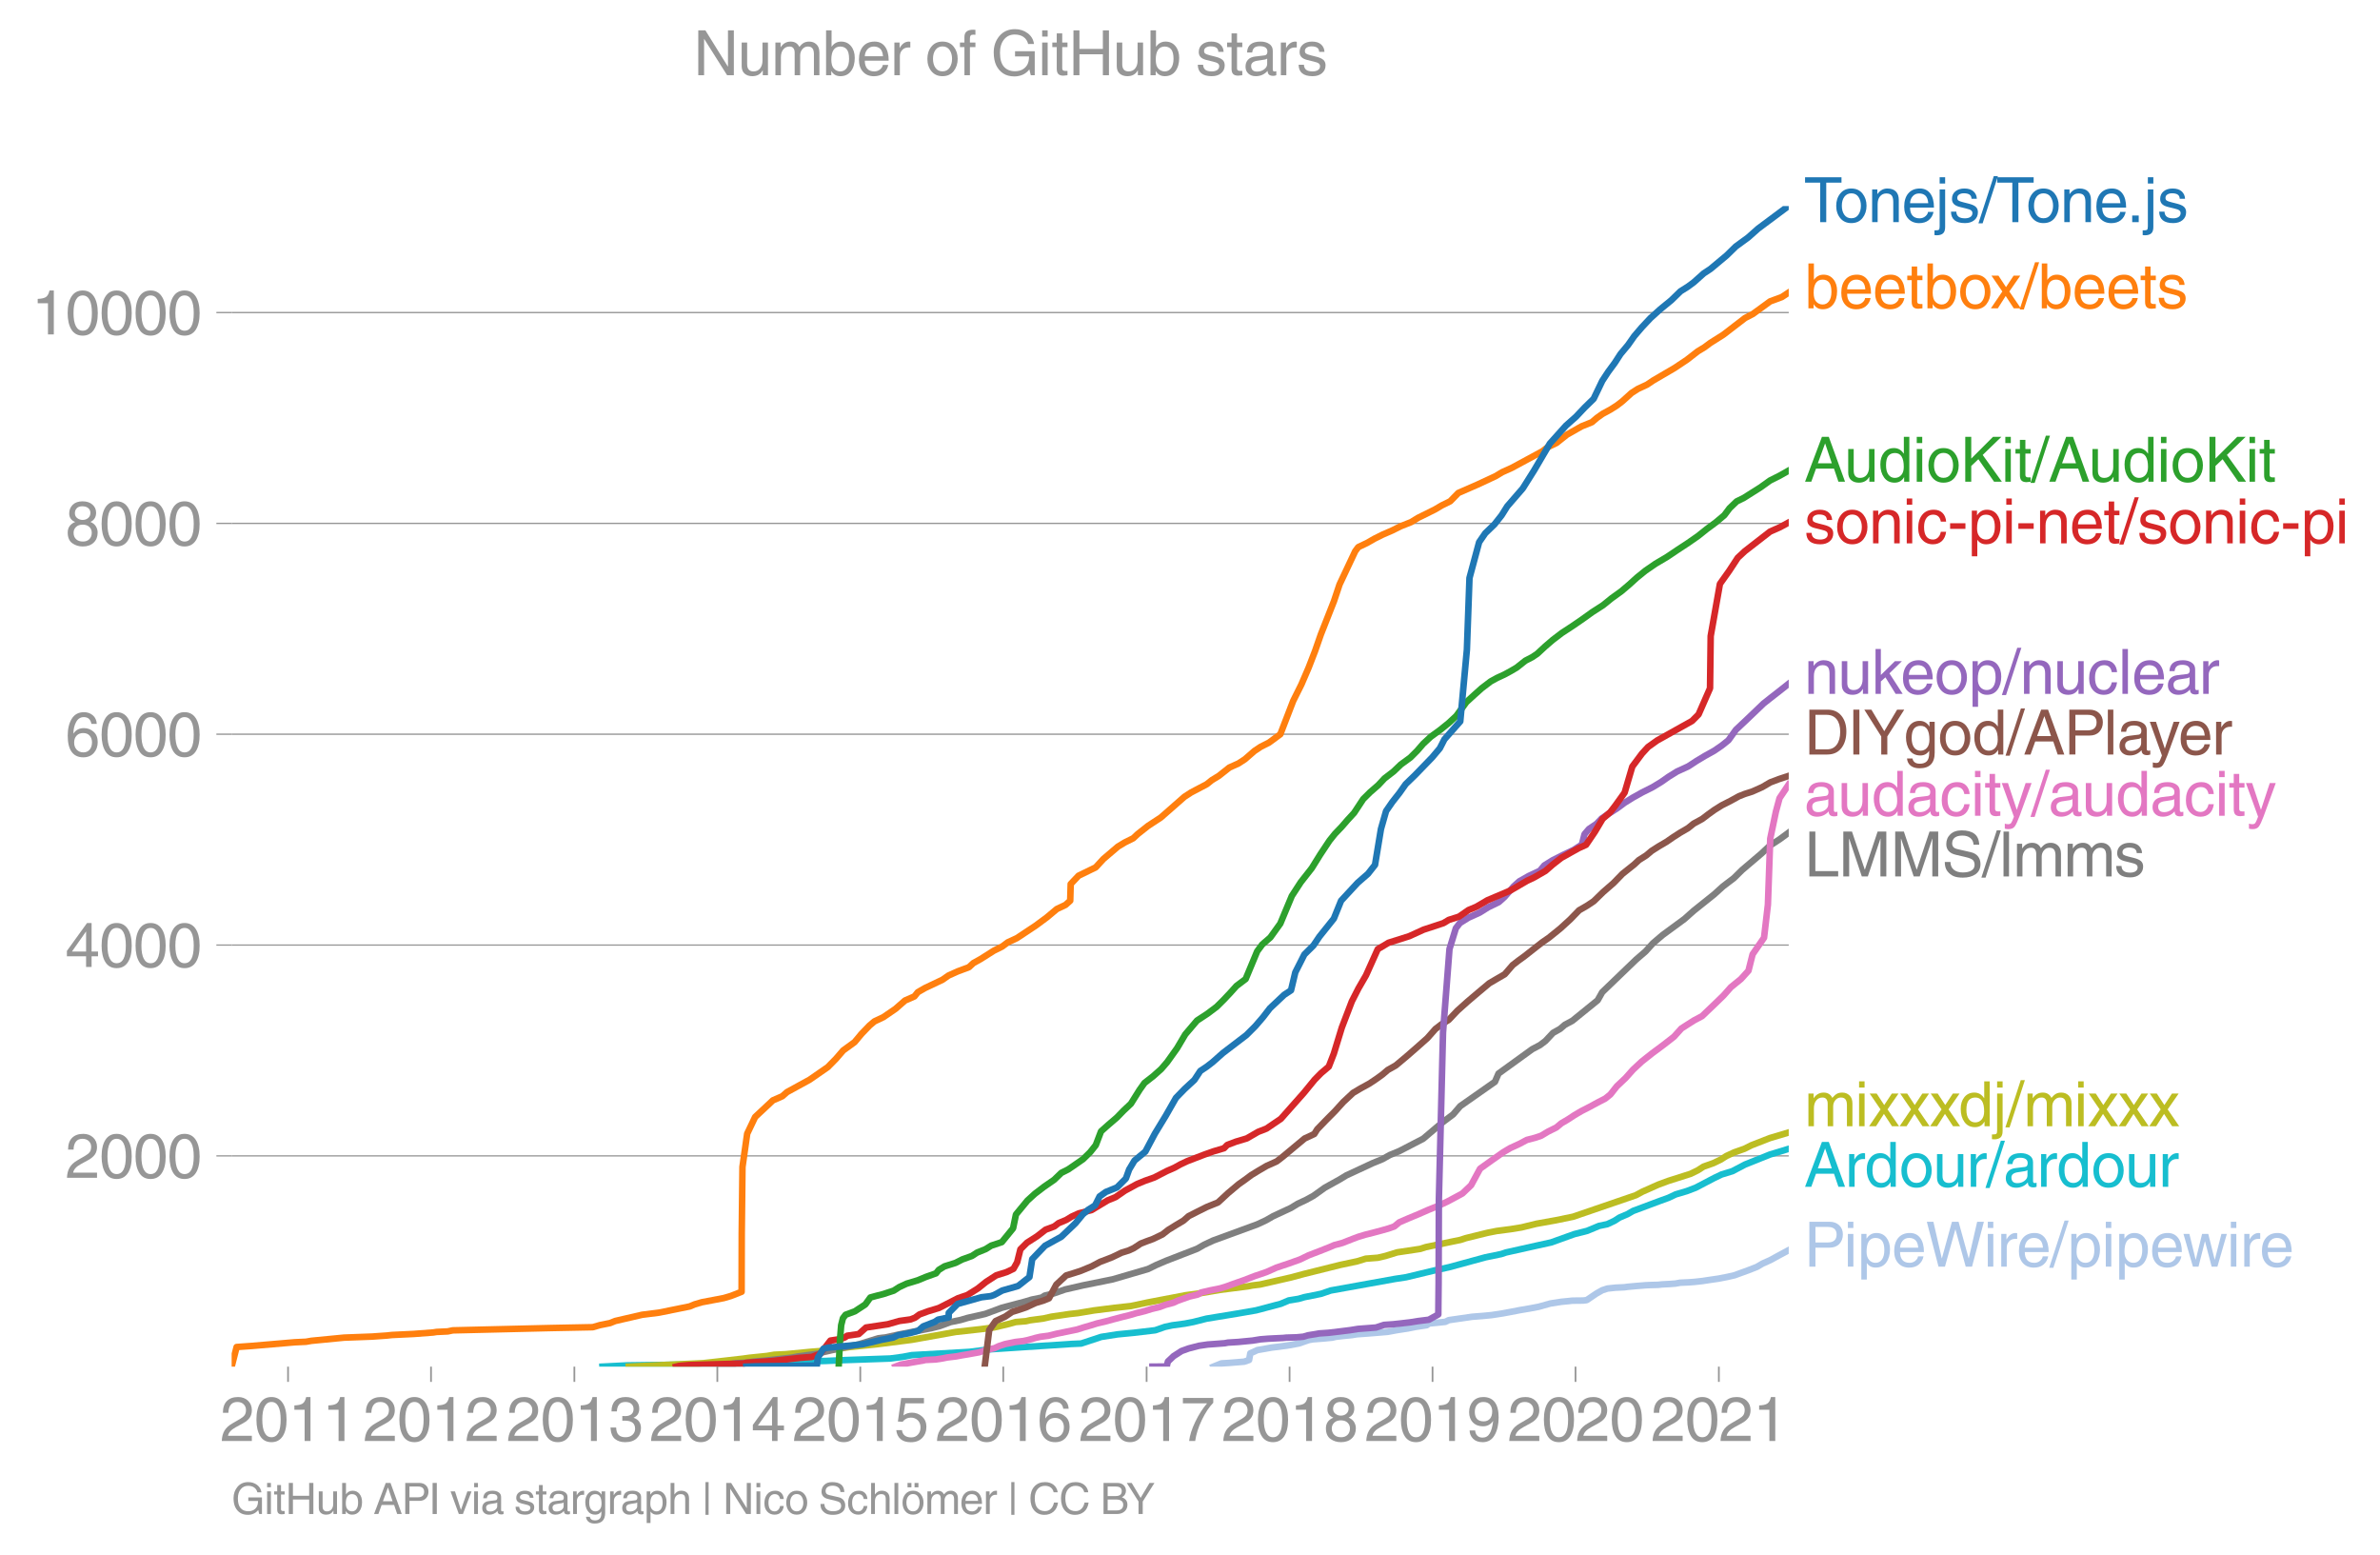 <svg height="475.327" viewBox="0 0 545.856 356.495" width="727.808" xmlns="http://www.w3.org/2000/svg" xmlns:xlink="http://www.w3.org/1999/xlink"><defs><style>*{stroke-linecap:butt;stroke-linejoin:round}</style></defs><g id="figure_1"><path d="M0 356.495h545.856V0H0z" style="fill:none" id="patch_1"/><g id="axes_1"><path d="M53.127 313.361h357.12V47.25H53.127z" style="fill:none" id="patch_2"/><path clip-path="url(#pc1ccb79acd)" d="m278.302 313.361 1.855-.749 1.672-.097 1.152-.096 2.374-.194 1.126-.386.274-1.523 1.634-.75 2.206-.386 1.073-.194 1.637-.193 2.529-.363 2.077-.387 2.252-.773.918-.17 2.522-.193 1.962-.193.806-.193 1.683-.194 1.97-.193 1.182-.193 2.676-.194 2.08-.17 2.293-.192 2.089-.387 2.526-.387 1.942-.387 2.404-.362.52-.387 1.96-.193 1.797-.194.775-.387 2.68-.386 2.681-.387 2.486-.193 1.994-.194 2.524-.387 1.945-.362 1.997-.387 2.295-.387 2.032-.386 2.677-.75 2.49-.387 1.96-.193.368-.048.393-.024 2.328-.025.794-.096 2.253-1.523 1.332-.75 1.194-.386 1.835-.194 2.065-.096.651-.097 1.828-.17 2.38-.193.987-.048 1.832-.048.89-.097 1.85-.097 1.271-.096 1.044-.194 2.09-.096 1.257-.097 1.767-.193 1.25-.194 2.476-.362 1.994-.387 1.696-.387 1.045-.387 2.064-.749 1.978-.774 1.32-.773 1.74-.774 2.035-1.111 2.062-1.112" style="fill:none;stroke:#aec7e8;stroke-linecap:square;stroke-width:1.5" id="line2d_1"/><g id="matplotlib.axis_1"><g id="xtick_1"><g id="line2d_2"><defs><path d="M0 0v3.5" id="m83ee1253d9" style="stroke:#969696;stroke-width:.4"/></defs><use style="fill:#969696;stroke:#969696;stroke-width:.4" x="66.065" xlink:href="#m83ee1253d9" y="313.361"/></g><g style="fill:#969696" transform="matrix(.14 0 0 -.14 50.494 330.41)" id="text_1"><defs><path d="M281 2888q0 793 409 1202 410 410 1148 410 618 0 1012-375t394-969q0-462-227-780-226-317-667-557l-775-425q-684-375-775-863h2444V0H166q25 634 275 1056t781 728l806 469q322 185 469 383t147 545q0 344-241 578-240 235-650 235-453 0-678-299-225-298-231-807H281z" id="HelveticaWorld-Regular-32" transform="scale(.016)"/><path d="M2719 2188q0 903-239 1354-239 452-702 452-453 0-697-452-243-451-243-1354 0-875 240-1340 241-464 700-464 463 0 702 448 239 449 239 1356zm603 0q0-1107-400-1709-400-601-1144-601-772 0-1156 623-384 624-384 1687 0 1090 393 1701 394 611 1147 611 744 0 1144-608t400-1704z" id="HelveticaWorld-Regular-30" transform="scale(.016)"/><path d="M2297 0h-600v3194H647v447q550 18 818 176 269 158 391 683h441V0z" id="HelveticaWorld-Regular-31" transform="scale(.016)"/></defs><use xlink:href="#HelveticaWorld-Regular-32"/><use x="55.615" xlink:href="#HelveticaWorld-Regular-30"/><use x="111.23" xlink:href="#HelveticaWorld-Regular-31"/><use x="166.846" xlink:href="#HelveticaWorld-Regular-31"/></g></g><g id="xtick_2"><use style="fill:#969696;stroke:#969696;stroke-width:.4" x="98.854" xlink:href="#m83ee1253d9" y="313.361" id="line2d_3"/><g style="fill:#969696" transform="matrix(.14 0 0 -.14 83.283 330.41)" id="text_2"><use xlink:href="#HelveticaWorld-Regular-32"/><use x="55.615" xlink:href="#HelveticaWorld-Regular-30"/><use x="111.23" xlink:href="#HelveticaWorld-Regular-31"/><use x="166.846" xlink:href="#HelveticaWorld-Regular-32"/></g></g><g id="xtick_3"><use style="fill:#969696;stroke:#969696;stroke-width:.4" x="131.733" xlink:href="#m83ee1253d9" y="313.361" id="line2d_4"/><g style="fill:#969696" transform="matrix(.14 0 0 -.14 116.162 330.41)" id="text_3"><defs><path d="M1434 2559q141-12 294-12 397 0 626 183 230 183 230 554 0 300-214 505t-617 205q-447 0-655-263-207-262-220-703H325q0 703 369 1087 369 385 1084 385 635 0 1013-327 378-326 378-857 0-685-578-928v-13q750-256 750-1050 0-634-422-1041-422-406-1197-406-634 0-1044 333-409 333-459 1164h581q13-519 256-755 244-236 703-236 444 0 713 247t269 622q0 410-257 619-256 209-793 209-128 0-257-6v484z" id="HelveticaWorld-Regular-33" transform="scale(.016)"/></defs><use xlink:href="#HelveticaWorld-Regular-32"/><use x="55.615" xlink:href="#HelveticaWorld-Regular-30"/><use x="111.23" xlink:href="#HelveticaWorld-Regular-31"/><use x="166.846" xlink:href="#HelveticaWorld-Regular-33"/></g></g><g id="xtick_4"><use style="fill:#969696;stroke:#969696;stroke-width:.4" x="164.522" xlink:href="#m83ee1253d9" y="313.361" id="line2d_5"/><g style="fill:#969696" transform="matrix(.14 0 0 -.14 148.95 330.41)" id="text_4"><defs><path d="M678 1581h1447v2041h-12L678 1581zm2010-487V0h-563v1094H159v550l2063 2856h466V1581h659v-487h-659z" id="HelveticaWorld-Regular-34" transform="scale(.016)"/></defs><use xlink:href="#HelveticaWorld-Regular-32"/><use x="55.615" xlink:href="#HelveticaWorld-Regular-30"/><use x="111.23" xlink:href="#HelveticaWorld-Regular-31"/><use x="166.846" xlink:href="#HelveticaWorld-Regular-34"/></g></g><g id="xtick_5"><use style="fill:#969696;stroke:#969696;stroke-width:.4" x="197.31" xlink:href="#m83ee1253d9" y="313.361" id="line2d_6"/><g style="fill:#969696" transform="matrix(.14 0 0 -.14 181.74 330.41)" id="text_5"><defs><path d="M941 2619q372 281 872 281 606 0 1042-403t436-1038q0-690-421-1139-420-448-1179-448-660 0-1041 323-381 324-444 918h582q43-363 284-555t669-192q415 0 681 287 266 288 266 735 0 456-279 731-278 275-718 275-500 0-835-428l-484 25 337 2406h2332v-544H1131L941 2619z" id="HelveticaWorld-Regular-35" transform="scale(.016)"/></defs><use xlink:href="#HelveticaWorld-Regular-32"/><use x="55.615" xlink:href="#HelveticaWorld-Regular-30"/><use x="111.23" xlink:href="#HelveticaWorld-Regular-31"/><use x="166.846" xlink:href="#HelveticaWorld-Regular-35"/></g></g><g id="xtick_6"><use style="fill:#969696;stroke:#969696;stroke-width:.4" x="230.099" xlink:href="#m83ee1253d9" y="313.361" id="line2d_7"/><g style="fill:#969696" transform="matrix(.14 0 0 -.14 214.529 330.41)" id="text_6"><defs><path d="M903 1381q0-440 262-719 263-278 685-278 403 0 642 284 239 285 239 748 0 403-236 675t-670 272q-422 0-672-266t-250-716zm1766 1922q-63 344-255 517-192 174-520 174-519 0-791-507-272-506-278-1159l13-12q359 553 1068 553 566 0 988-375t422-1053q0-672-400-1118-400-445-1078-445-782 0-1188 556-406 557-406 1660 0 1062 415 1734 416 672 1247 672 538 0 910-321 372-320 403-876h-550z" id="HelveticaWorld-Regular-36" transform="scale(.016)"/></defs><use xlink:href="#HelveticaWorld-Regular-32"/><use x="55.615" xlink:href="#HelveticaWorld-Regular-30"/><use x="111.23" xlink:href="#HelveticaWorld-Regular-31"/><use x="166.846" xlink:href="#HelveticaWorld-Regular-36"/></g></g><g id="xtick_7"><use style="fill:#969696;stroke:#969696;stroke-width:.4" x="262.978" xlink:href="#m83ee1253d9" y="313.361" id="line2d_8"/><g style="fill:#969696" transform="matrix(.14 0 0 -.14 247.407 330.41)" id="text_7"><defs><path d="M238 4403h3109v-494q-641-653-1172-1766Q1644 1031 1497 0H878q94 850 622 1954 528 1105 1213 1899H238v550z" id="HelveticaWorld-Regular-37" transform="scale(.016)"/></defs><use xlink:href="#HelveticaWorld-Regular-32"/><use x="55.615" xlink:href="#HelveticaWorld-Regular-30"/><use x="111.23" xlink:href="#HelveticaWorld-Regular-31"/><use x="166.846" xlink:href="#HelveticaWorld-Regular-37"/></g></g><g id="xtick_8"><use style="fill:#969696;stroke:#969696;stroke-width:.4" x="295.767" xlink:href="#m83ee1253d9" y="313.361" id="line2d_9"/><g style="fill:#969696" transform="matrix(.14 0 0 -.14 280.196 330.41)" id="text_8"><defs><path d="M1766 2597q347 0 573 198 227 199 227 527 0 294-218 483-217 189-620 189-359 0-555-199-195-198-195-504 0-328 244-511t544-183zm6-484q-434 0-681-241t-247-591q0-403 250-650t712-247q410 0 655 247t245 657q0 350-245 587-245 238-689 238zm1378 1228q0-678-578-947 397-178 567-471 170-292 170-623 0-641-413-1032-412-390-1112-390-612 0-1076 336T244 1306q0 763 762 1082-609 243-609 875 0 531 361 884t1001 353q641 0 1016-333t375-826z" id="HelveticaWorld-Regular-38" transform="scale(.016)"/></defs><use xlink:href="#HelveticaWorld-Regular-32"/><use x="55.615" xlink:href="#HelveticaWorld-Regular-30"/><use x="111.23" xlink:href="#HelveticaWorld-Regular-31"/><use x="166.846" xlink:href="#HelveticaWorld-Regular-38"/></g></g><g id="xtick_9"><use style="fill:#969696;stroke:#969696;stroke-width:.4" x="328.556" xlink:href="#m83ee1253d9" y="313.361" id="line2d_10"/><g style="fill:#969696" transform="matrix(.14 0 0 -.14 312.985 330.41)" id="text_9"><defs><path d="M1766 2009q384 0 624 259 241 260 241 766 0 416-228 688t-681 272q-391 0-632-275-240-275-240-738 0-472 225-722t691-250zm-82-506q-640 0-1028 397-387 397-387 1056 0 666 390 1105 391 439 1057 439 775 0 1175-522t400-1565q0-1082-410-1809-409-726-1225-726-637 0-987 358t-350 845h565q25-337 220-536 196-198 540-198 487 0 737 434 250 435 344 1247l-12 13q-363-538-1029-538z" id="HelveticaWorld-Regular-39" transform="scale(.016)"/></defs><use xlink:href="#HelveticaWorld-Regular-32"/><use x="55.615" xlink:href="#HelveticaWorld-Regular-30"/><use x="111.23" xlink:href="#HelveticaWorld-Regular-31"/><use x="166.846" xlink:href="#HelveticaWorld-Regular-39"/></g></g><g id="xtick_10"><use style="fill:#969696;stroke:#969696;stroke-width:.4" x="361.345" xlink:href="#m83ee1253d9" y="313.361" id="line2d_11"/><g style="fill:#969696" transform="matrix(.14 0 0 -.14 345.774 330.41)" id="text_10"><use xlink:href="#HelveticaWorld-Regular-32"/><use x="55.615" xlink:href="#HelveticaWorld-Regular-30"/><use x="111.23" xlink:href="#HelveticaWorld-Regular-32"/><use x="166.846" xlink:href="#HelveticaWorld-Regular-30"/></g></g><g id="xtick_11"><use style="fill:#969696;stroke:#969696;stroke-width:.4" x="394.223" xlink:href="#m83ee1253d9" y="313.361" id="line2d_12"/><g style="fill:#969696" transform="matrix(.14 0 0 -.14 378.653 330.41)" id="text_11"><use xlink:href="#HelveticaWorld-Regular-32"/><use x="55.615" xlink:href="#HelveticaWorld-Regular-30"/><use x="111.23" xlink:href="#HelveticaWorld-Regular-32"/><use x="166.846" xlink:href="#HelveticaWorld-Regular-31"/></g></g></g><g id="matplotlib.axis_2"><g id="ytick_1"><path clip-path="url(#pc1ccb79acd)" d="M53.127 265.041h357.12" style="fill:none;stroke:#969696;stroke-linecap:square;stroke-width:.3" id="line2d_13"/><g id="line2d_14"><defs><path d="M0 0h-3.5" id="mf747157b8a" style="stroke:#969696;stroke-width:.3"/></defs><use style="fill:#969696;stroke:#969696;stroke-width:.3" x="53.127" xlink:href="#mf747157b8a" y="265.041"/></g><g style="fill:#969696" transform="matrix(.14 0 0 -.14 14.985 270.066)" id="text_12"><use xlink:href="#HelveticaWorld-Regular-32"/><use x="55.615" xlink:href="#HelveticaWorld-Regular-30"/><use x="111.23" xlink:href="#HelveticaWorld-Regular-30"/><use x="166.846" xlink:href="#HelveticaWorld-Regular-30"/></g></g><g id="ytick_2"><path clip-path="url(#pc1ccb79acd)" d="M53.127 216.697h357.12" style="fill:none;stroke:#969696;stroke-linecap:square;stroke-width:.3" id="line2d_15"/><use style="fill:#969696;stroke:#969696;stroke-width:.3" x="53.127" xlink:href="#mf747157b8a" y="216.697" id="line2d_16"/><g style="fill:#969696" transform="matrix(.14 0 0 -.14 14.985 221.721)" id="text_13"><use xlink:href="#HelveticaWorld-Regular-34"/><use x="55.615" xlink:href="#HelveticaWorld-Regular-30"/><use x="111.23" xlink:href="#HelveticaWorld-Regular-30"/><use x="166.846" xlink:href="#HelveticaWorld-Regular-30"/></g></g><g id="ytick_3"><path clip-path="url(#pc1ccb79acd)" d="M53.127 168.352h357.12" style="fill:none;stroke:#969696;stroke-linecap:square;stroke-width:.3" id="line2d_17"/><use style="fill:#969696;stroke:#969696;stroke-width:.3" x="53.127" xlink:href="#mf747157b8a" y="168.352" id="line2d_18"/><g style="fill:#969696" transform="matrix(.14 0 0 -.14 14.985 173.377)" id="text_14"><use xlink:href="#HelveticaWorld-Regular-36"/><use x="55.615" xlink:href="#HelveticaWorld-Regular-30"/><use x="111.23" xlink:href="#HelveticaWorld-Regular-30"/><use x="166.846" xlink:href="#HelveticaWorld-Regular-30"/></g></g><g id="ytick_4"><path clip-path="url(#pc1ccb79acd)" d="M53.127 120.008h357.12" style="fill:none;stroke:#969696;stroke-linecap:square;stroke-width:.3" id="line2d_19"/><use style="fill:#969696;stroke:#969696;stroke-width:.3" x="53.127" xlink:href="#mf747157b8a" y="120.008" id="line2d_20"/><g style="fill:#969696" transform="matrix(.14 0 0 -.14 14.985 125.032)" id="text_15"><use xlink:href="#HelveticaWorld-Regular-38"/><use x="55.615" xlink:href="#HelveticaWorld-Regular-30"/><use x="111.23" xlink:href="#HelveticaWorld-Regular-30"/><use x="166.846" xlink:href="#HelveticaWorld-Regular-30"/></g></g><g id="ytick_5"><path clip-path="url(#pc1ccb79acd)" d="M53.127 71.663h357.12" style="fill:none;stroke:#969696;stroke-linecap:square;stroke-width:.3" id="line2d_21"/><use style="fill:#969696;stroke:#969696;stroke-width:.3" x="53.127" xlink:href="#mf747157b8a" y="71.663" id="line2d_22"/><g style="fill:#969696" transform="matrix(.14 0 0 -.14 7.2 76.688)" id="text_16"><use xlink:href="#HelveticaWorld-Regular-31"/><use x="55.615" xlink:href="#HelveticaWorld-Regular-30"/><use x="111.23" xlink:href="#HelveticaWorld-Regular-30"/><use x="166.846" xlink:href="#HelveticaWorld-Regular-30"/><use x="222.461" xlink:href="#HelveticaWorld-Regular-30"/></g></g></g><path clip-path="url(#pc1ccb79acd)" d="m138.178 313.361 5.735-.29 12.881-.169 15.982-.362 7.17-.242 9.445-.242 4.356-.193 10.422-.363 2.91-.387 2.046-.386 13.237-.75 4.596-.58 18.75-1.233 2.244-.096 4.625-1.523 3.715-.58 3.738-.363 4.921-.58 2.225-.774 1.682-.362 2.877-.387 2.005-.387 2.958-.749 7.053-1.16 4.332-.75 5.669-1.498 1.822-.774 2.242-.362 1.341-.387 3.845-.774 2.176-.749 14.764-2.659 2.55-.387 6.336-1.523 3.507-.773 8.356-2.272 3.636-.75 1.071-.362 6.827-1.523 3.522-.774 5.323-1.91 2.948-.748 2.732-1.137 1.872-.386 1.653-.774 1.159-.75 1.81-.773 1.31-.749 6.08-2.272 2.068-.75 1.627-.773 2.535-.75 2.027-.773 4.34-2.272 1.626-.774 2.457-.749 2.899-1.523 5.722-2.296 4.298-1.305h0" style="fill:none;stroke:#17becf;stroke-linecap:square;stroke-width:1.5" id="line2d_23"/><path clip-path="url(#pc1ccb79acd)" d="m144.217 313.361 17.068-.797 3.69-.411 5.317-.605 1.571-.217 3.998-.411 1.741-.29 2.597-.12 5.849-.557 3.435-.266 5.35-.822 6.026-.604 8.178-1.04 10.143-1.812 5.685-.629 3.136-.41 3.49-.823 1.457-.41 2.359-.194.929-.217 3.108-.411 1.826-.411 4.111-.605 1.98-.217 3.602-.604 4.778-.605 3.738-.41 3.88-.823 8.61-1.643 3.054-.411 4.85-.822 3.224-.41 3.25-.412.958-.193 1.795-.218 7.087-1.62 3.056-.821 8.259-2.055 3.865-.822 1.96-.604 2.795-.218 1.75-.41 2.658-.822 5.322-.798 1.267-.41 5.91-1.234 2.014-.41 1.26-.412 5.01-1.232 2.086-.411 3.17-.411 2.528-.411 3.358-.822 4.448-.798 3.994-.822 14.394-4.93 1.477-.798 3.694-1.644 2.22-.822 5.173-1.644 1.67-.821 1.274-.822 2.252-.798 1.711-.822 1.29-.822 1.778-.822 2.336-.821 1.648-.822 4.223-1.644 4.29-1.281h0" style="fill:none;stroke:#bcbd22;stroke-linecap:square;stroke-width:1.5" id="line2d_24"/><g style="fill:#1f77b4" transform="matrix(.14 0 0 -.14 413.818 50.938)" id="text_17"><defs><path d="M1625 4044H78v550h3731v-550H2247V0h-622v4044z" id="HelveticaWorld-Regular-54" transform="scale(.016)"/><path d="M813 1678q0-559 253-920t718-361q482 0 732 378t250 903q0 531-250 901-250 371-732 371-446 0-709-349-262-348-262-923zm-575 0q0 747 415 1256 416 510 1131 510 732 0 1144-516 413-515 413-1250 0-737-410-1256Q2522-97 1784-97q-709 0-1128 503-418 503-418 1272z" id="HelveticaWorld-Regular-6f" transform="scale(.016)"/><path d="M3150 0h-566v2059q0 475-166 677-165 202-549 202-378 0-632-288-253-287-253-825V0H422v3347h531v-472h13q397 569 1012 569 569 0 870-302 302-301 302-864V0z" id="HelveticaWorld-Regular-6e" transform="scale(.016)"/><path d="M2719 1941q-44 543-288 770-243 227-647 227-409 0-661-288-251-287-267-709h1863zm537-891q-93-519-509-859-366-288-963-294-703 6-1116 461-412 455-412 1223 0 882 425 1372 425 491 1182 491 678 0 1059-507 381-506 381-1446H856q0-525 244-813 244-287 731-287 344 0 591 207 247 208 272 452h562z" id="HelveticaWorld-Regular-65" transform="scale(.016)"/><path d="M984 3956H422v638h562v-638zm0-4450q0-478-227-664-226-186-629-186-115 0-237 19v487H38q237 0 310 71 74 70 74 339v3775h562V-494z" id="HelveticaWorld-Regular-6a" transform="scale(.016)"/><path d="M2309 2394q-12 300-214 431-201 131-579 131-275 0-471-122-195-121-195-350 0-181 115-267 116-86 501-183l556-140q506-128 723-327 218-198 218-554 0-494-361-802T1638-97Q934-97 573 195q-360 293-367 880h544q13-347 230-516 217-168 651-168 353 0 561 140 208 141 208 391 0 178-135 284-134 107-531 197l-653 160q-397 100-586 298t-189 514q0 494 353 781 354 288 922 288 607 0 930-296 323-295 342-754h-544z" id="HelveticaWorld-Regular-73" transform="scale(.016)"/><path d="M319-122h-428l1575 4838h422L319-122z" id="HelveticaWorld-Regular-2f" transform="scale(.016)"/><path d="M1222 0H556v678h666V0z" id="HelveticaWorld-Regular-2e" transform="scale(.016)"/></defs><use xlink:href="#HelveticaWorld-Regular-54"/><use x="48.492" xlink:href="#HelveticaWorld-Regular-6f"/><use x="104.4" xlink:href="#HelveticaWorld-Regular-6e"/><use x="159.576" xlink:href="#HelveticaWorld-Regular-65"/><use x="214.996" xlink:href="#HelveticaWorld-Regular-6a"/><use x="237.018" xlink:href="#HelveticaWorld-Regular-73"/><use x="287.018" xlink:href="#HelveticaWorld-Regular-2f"/><use x="314.801" xlink:href="#HelveticaWorld-Regular-54"/><use x="363.293" xlink:href="#HelveticaWorld-Regular-6f"/><use x="419.201" xlink:href="#HelveticaWorld-Regular-6e"/><use x="474.377" xlink:href="#HelveticaWorld-Regular-65"/><use x="528.297" xlink:href="#HelveticaWorld-Regular-2e"/><use x="556.08" xlink:href="#HelveticaWorld-Regular-6a"/><use x="578.102" xlink:href="#HelveticaWorld-Regular-73"/></g><g style="fill:#ff7f0e" transform="matrix(.14 0 0 -.14 413.818 70.694)" id="text_18"><defs><path d="M2778 1684q0 672-238 963-237 291-677 291-447-7-676-349-228-342-228-989 0-659 275-934t641-275q416 0 659 342 244 342 244 951zM422 0v4594h562V2925h13q359 519 969 519 625 0 1009-464t384-1208q0-838-388-1354Q2584-97 1888-97q-613 0-922 513h-13V0H422z" id="HelveticaWorld-Regular-62" transform="scale(.016)"/><path d="M1100 2881V703q0-128 70-195 71-67 252-67h216V0q-307-44-422-44-353 0-516 169-162 169-162 547v2209H84v466h454v934h562v-934h538v-466h-538z" id="HelveticaWorld-Regular-74" transform="scale(.016)"/><path d="M3138 0h-725l-825 1259L781 0H72l1169 1722L128 3347h716l775-1178 781 1178h684L1959 1722 3138 0z" id="HelveticaWorld-Regular-78" transform="scale(.016)"/></defs><use xlink:href="#HelveticaWorld-Regular-62"/><use x="56.494" xlink:href="#HelveticaWorld-Regular-65"/><use x="111.914" xlink:href="#HelveticaWorld-Regular-65"/><use x="167.334" xlink:href="#HelveticaWorld-Regular-74"/><use x="195.02" xlink:href="#HelveticaWorld-Regular-62"/><use x="251.514" xlink:href="#HelveticaWorld-Regular-6f"/><use x="304.547" xlink:href="#HelveticaWorld-Regular-78"/><use x="354.547" xlink:href="#HelveticaWorld-Regular-2f"/><use x="382.33" xlink:href="#HelveticaWorld-Regular-62"/><use x="438.824" xlink:href="#HelveticaWorld-Regular-65"/><use x="494.244" xlink:href="#HelveticaWorld-Regular-65"/><use x="549.664" xlink:href="#HelveticaWorld-Regular-74"/><use x="577.35" xlink:href="#HelveticaWorld-Regular-73"/></g><g style="fill:#2ca02c" transform="matrix(.14 0 0 -.14 413.818 110.456)" id="text_19"><defs><path d="m2816 1888-678 2021h-13l-737-2021h1428zm-1619-550L716 0H78l1728 4594h703L4172 0h-678l-453 1338H1197z" id="HelveticaWorld-Regular-41" transform="scale(.016)"/><path d="M391 3347h562V1125q0-369 167-552 168-182 480-182 434 0 678 307 244 308 244 805v1844h562V0h-531v488l-12 12Q2222-97 1478-97q-481 0-784 262-303 263-303 776v2406z" id="HelveticaWorld-Regular-75" transform="scale(.016)"/><path d="M838 1684q0-621 246-957 247-336 657-336 390 0 652 287 263 288 263 838 0 706-224 1064-223 358-679 358-434 0-675-285-240-284-240-969zM3225 0h-531v459h-13Q2363-97 1716-97q-697 0-1079 531-381 532-381 1338 0 744 378 1208 379 464 1016 464 628 0 1000-569l13 38v1681h562V0z" id="HelveticaWorld-Regular-64" transform="scale(.016)"/><path d="M422 3956v638h562v-638H422zM984 0H422v3347h562V0z" id="HelveticaWorld-Regular-69" transform="scale(.016)"/><path d="M1131 0H519v4594h612V2369l2228 2225h860L2303 2741 4269 0h-800L1863 2303l-732-690V0z" id="HelveticaWorld-Regular-4b" transform="scale(.016)"/></defs><use xlink:href="#HelveticaWorld-Regular-41"/><use x="65.699" xlink:href="#HelveticaWorld-Regular-75"/><use x="120.484" xlink:href="#HelveticaWorld-Regular-64"/><use x="177.467" xlink:href="#HelveticaWorld-Regular-69"/><use x="199.488" xlink:href="#HelveticaWorld-Regular-6f"/><use x="255.396" xlink:href="#HelveticaWorld-Regular-4b"/><use x="322.584" xlink:href="#HelveticaWorld-Regular-69"/><use x="344.605" xlink:href="#HelveticaWorld-Regular-74"/><use x="372.291" xlink:href="#HelveticaWorld-Regular-2f"/><use x="400.074" xlink:href="#HelveticaWorld-Regular-41"/><use x="465.773" xlink:href="#HelveticaWorld-Regular-75"/><use x="520.559" xlink:href="#HelveticaWorld-Regular-64"/><use x="577.541" xlink:href="#HelveticaWorld-Regular-69"/><use x="599.563" xlink:href="#HelveticaWorld-Regular-6f"/><use x="655.471" xlink:href="#HelveticaWorld-Regular-4b"/><use x="722.658" xlink:href="#HelveticaWorld-Regular-69"/><use x="744.68" xlink:href="#HelveticaWorld-Regular-74"/></g><g style="fill:#d62728" transform="matrix(.14 0 0 -.14 413.818 124.589)" id="text_20"><defs><path d="M2534 2222q-121 716-793 716-416 0-669-333t-253-927q0-647 234-967 235-320 681-320 300 0 519 220t281 573h544q-84-621-439-951T1722-97q-659 0-1081 451-422 452-422 1227 0 850 422 1356 422 507 1184 507 556 0 886-333t367-889h-544z" id="HelveticaWorld-Regular-63" transform="scale(.016)"/><path d="M1850 1484H281v575h1569v-575z" id="HelveticaWorld-Regular-2d" transform="scale(.016)"/><path d="M959 1516q0-538 262-832 263-293 654-293 428 0 665 348 238 349 238 945 0 654-228 954t-687 300q-447 0-676-352-228-352-228-1070zM422 3347h531v-472h13q359 569 1000 569 647 0 1020-471 373-470 373-1201 0-819-381-1344T1888-97q-582 0-891 450h-13v-1678H422v4672z" id="HelveticaWorld-Regular-70" transform="scale(.016)"/></defs><use xlink:href="#HelveticaWorld-Regular-73"/><use x="50" xlink:href="#HelveticaWorld-Regular-6f"/><use x="105.908" xlink:href="#HelveticaWorld-Regular-6e"/><use x="161.084" xlink:href="#HelveticaWorld-Regular-69"/><use x="183.105" xlink:href="#HelveticaWorld-Regular-63"/><use x="234.375" xlink:href="#HelveticaWorld-Regular-2d"/><use x="267.676" xlink:href="#HelveticaWorld-Regular-70"/><use x="324.17" xlink:href="#HelveticaWorld-Regular-69"/><use x="346.191" xlink:href="#HelveticaWorld-Regular-2d"/><use x="379.492" xlink:href="#HelveticaWorld-Regular-6e"/><use x="434.668" xlink:href="#HelveticaWorld-Regular-65"/><use x="490.088" xlink:href="#HelveticaWorld-Regular-74"/><use x="517.773" xlink:href="#HelveticaWorld-Regular-2f"/><use x="545.557" xlink:href="#HelveticaWorld-Regular-73"/><use x="595.557" xlink:href="#HelveticaWorld-Regular-6f"/><use x="651.465" xlink:href="#HelveticaWorld-Regular-6e"/><use x="706.641" xlink:href="#HelveticaWorld-Regular-69"/><use x="728.662" xlink:href="#HelveticaWorld-Regular-63"/><use x="779.932" xlink:href="#HelveticaWorld-Regular-2d"/><use x="813.232" xlink:href="#HelveticaWorld-Regular-70"/><use x="869.727" xlink:href="#HelveticaWorld-Regular-69"/></g><g style="fill:#9467bd" transform="matrix(.14 0 0 -.14 413.818 159.098)" id="text_21"><defs><path d="M3200 0h-722L1434 1691l-468-422V0H422v4594h544V1931l1440 1416h716L1844 2100 3200 0z" id="HelveticaWorld-Regular-6b" transform="scale(.016)"/><path d="M984 0H422v4594h562V0z" id="HelveticaWorld-Regular-6c" transform="scale(.016)"/><path d="M2456 1709q-62-65-245-106-183-40-683-106-369-44-542-182-173-137-173-362 0-275 146-428 147-153 469-153 403 0 715 229 313 230 313 558v550zM397 2328q19 566 367 841 349 275 1014 275 531 0 890-241 360-240 360-694V581q0-197 178-197 72 0 185 25V0q-153-63-319-63-288 0-429 123-140 124-146 387Q2016-97 1288-97q-475 0-763 269-287 269-287 700 0 441 250 712 250 272 728 329l993 121q269 41 269 397 0 263-195 403-195 141-592 141-353 0-543-156-189-156-226-491H397z" id="HelveticaWorld-Regular-61" transform="scale(.016)"/><path d="M984 0H422v3347h531v-556h13q365 653 940 653 91 0 147-19v-584h-209q-378 0-619-257-241-256-241-637V0z" id="HelveticaWorld-Regular-72" transform="scale(.016)"/></defs><use xlink:href="#HelveticaWorld-Regular-6e"/><use x="55.176" xlink:href="#HelveticaWorld-Regular-75"/><use x="109.961" xlink:href="#HelveticaWorld-Regular-6b"/><use x="157.586" xlink:href="#HelveticaWorld-Regular-65"/><use x="213.006" xlink:href="#HelveticaWorld-Regular-6f"/><use x="268.914" xlink:href="#HelveticaWorld-Regular-70"/><use x="325.408" xlink:href="#HelveticaWorld-Regular-2f"/><use x="353.191" xlink:href="#HelveticaWorld-Regular-6e"/><use x="408.367" xlink:href="#HelveticaWorld-Regular-75"/><use x="463.152" xlink:href="#HelveticaWorld-Regular-63"/><use x="514.422" xlink:href="#HelveticaWorld-Regular-6c"/><use x="536.443" xlink:href="#HelveticaWorld-Regular-65"/><use x="591.863" xlink:href="#HelveticaWorld-Regular-61"/><use x="646.795" xlink:href="#HelveticaWorld-Regular-72"/></g><g style="fill:#8c564b" transform="matrix(.14 0 0 -.14 413.818 173.007)" id="text_22"><defs><path d="M1141 531h1203q625 0 978 480t353 1311q0 822-356 1278t-1028 463H1141V531zM519 4594h1862q903 0 1414-621 511-620 511-1610 0-1063-511-1713T2356 0H519v4594z" id="HelveticaWorld-Regular-44" transform="scale(.016)"/><path d="M1141 0H519v4594h622V0z" id="HelveticaWorld-Regular-49" transform="scale(.016)"/><path d="M2388 0h-622v1850L31 4594h725l1319-2206 1316 2206h731L2388 1850V0z" id="HelveticaWorld-Regular-59" transform="scale(.016)"/><path d="M831 1684q0-615 244-954t659-339q404 0 660 293 256 294 256 832 0 706-224 1064-223 358-679 358-459 0-688-305-228-305-228-949zM3188 191q0-807-388-1203-387-397-1169-397-562 0-895 259T353-409h563q43-244 226-388t530-144q472 0 712 254 241 253 241 821v238h-12Q2297-97 1722-97q-716 0-1094 528T250 1772q0 744 381 1208 382 464 1013 464 634 0 1000-569h12v472h532V191z" id="HelveticaWorld-Regular-67" transform="scale(.016)"/><path d="M1141 2472h1234q466 0 700 204 234 205 234 621 0 372-225 569t-684 197H1141V2472zm0-2472H519v4594h2065q616 0 991-358t375-933q0-597-363-980-362-382-1003-382H1141V0z" id="HelveticaWorld-Regular-50" transform="scale(.016)"/><path d="M2497 3347h612L1913 63q-32-88-63-166-272-725-469-995-197-271-637-271-231 0-378 50v513q159-57 350-57 206 0 301 130 96 130 283 636L56 3347h635l897-2725h12l897 2725z" id="HelveticaWorld-Regular-79" transform="scale(.016)"/></defs><use xlink:href="#HelveticaWorld-Regular-44"/><use x="72.021" xlink:href="#HelveticaWorld-Regular-49"/><use x="97.803" xlink:href="#HelveticaWorld-Regular-59"/><use x="162.598" xlink:href="#HelveticaWorld-Regular-67"/><use x="218.506" xlink:href="#HelveticaWorld-Regular-6f"/><use x="274.414" xlink:href="#HelveticaWorld-Regular-64"/><use x="331.396" xlink:href="#HelveticaWorld-Regular-2f"/><use x="359.18" xlink:href="#HelveticaWorld-Regular-41"/><use x="425.879" xlink:href="#HelveticaWorld-Regular-50"/><use x="490.527" xlink:href="#HelveticaWorld-Regular-6c"/><use x="512.549" xlink:href="#HelveticaWorld-Regular-61"/><use x="565.105" xlink:href="#HelveticaWorld-Regular-79"/><use x="612.465" xlink:href="#HelveticaWorld-Regular-65"/><use x="667.885" xlink:href="#HelveticaWorld-Regular-72"/></g><g style="fill:#e377c2" transform="matrix(.14 0 0 -.14 413.818 187.05)" id="text_23"><use xlink:href="#HelveticaWorld-Regular-61"/><use x="54.932" xlink:href="#HelveticaWorld-Regular-75"/><use x="109.717" xlink:href="#HelveticaWorld-Regular-64"/><use x="166.699" xlink:href="#HelveticaWorld-Regular-61"/><use x="221.631" xlink:href="#HelveticaWorld-Regular-63"/><use x="272.9" xlink:href="#HelveticaWorld-Regular-69"/><use x="294.922" xlink:href="#HelveticaWorld-Regular-74"/><use x="322.607" xlink:href="#HelveticaWorld-Regular-79"/><use x="372.217" xlink:href="#HelveticaWorld-Regular-2f"/><use x="400" xlink:href="#HelveticaWorld-Regular-61"/><use x="454.932" xlink:href="#HelveticaWorld-Regular-75"/><use x="509.717" xlink:href="#HelveticaWorld-Regular-64"/><use x="566.699" xlink:href="#HelveticaWorld-Regular-61"/><use x="621.631" xlink:href="#HelveticaWorld-Regular-63"/><use x="672.9" xlink:href="#HelveticaWorld-Regular-69"/><use x="694.922" xlink:href="#HelveticaWorld-Regular-74"/><use x="722.607" xlink:href="#HelveticaWorld-Regular-79"/></g><g style="fill:#7f7f7f" transform="matrix(.14 0 0 -.14 413.818 200.965)" id="text_24"><defs><path d="M1131 550h2338V0H519v4594h612V550z" id="HelveticaWorld-Regular-4c" transform="scale(.016)"/><path d="M4319 0v2713q0 53 6 520t6 626h-18L3028 0h-615L1125 3853h-19q0-231 6-659 7-428 7-481V0H519v4594h887L2713 709h18l1300 3885h891V0h-603z" id="HelveticaWorld-Regular-4d" transform="scale(.016)"/><path d="M3225 3250q-19 438-327 686-307 248-810 248-507 0-779-208-271-207-271-598 0-209 118-359 119-150 425-222l1313-300q531-116 787-440 257-323 257-788 0-681-500-1036T2138-122q-610 0-962 156-351 157-623 497-272 341-272 953h582q0-512 340-794 341-281 928-281 569 0 886 202t317 573q0 338-189 505t-739 295l-990 232q-494 112-738 392t-244 689q0 619 417 1019 418 400 1165 400 843 0 1301-352 458-351 492-1114h-584z" id="HelveticaWorld-Regular-53" transform="scale(.016)"/><path d="M422 3347h531v-472h13q378 569 1012 569 628 0 891-544 240 294 465 419t557 125q434 0 735-285 302-284 302-843V0h-562v2163q0 390-147 582-147 193-475 193-331 0-560-269-228-269-228-628V0h-562v2316q0 290-135 456-134 166-390 166-403 0-644-300t-241-813V0H422v3347z" id="HelveticaWorld-Regular-6d" transform="scale(.016)"/></defs><use xlink:href="#HelveticaWorld-Regular-4c"/><use x="55.615" xlink:href="#HelveticaWorld-Regular-4d"/><use x="140.625" xlink:href="#HelveticaWorld-Regular-4d"/><use x="225.635" xlink:href="#HelveticaWorld-Regular-53"/><use x="291.846" xlink:href="#HelveticaWorld-Regular-2f"/><use x="319.629" xlink:href="#HelveticaWorld-Regular-6c"/><use x="341.65" xlink:href="#HelveticaWorld-Regular-6d"/><use x="424.658" xlink:href="#HelveticaWorld-Regular-6d"/><use x="507.666" xlink:href="#HelveticaWorld-Regular-73"/></g><g style="fill:#bcbd22" transform="matrix(.14 0 0 -.14 413.818 258.236)" id="text_25"><use xlink:href="#HelveticaWorld-Regular-6d"/><use x="83.008" xlink:href="#HelveticaWorld-Regular-69"/><use x="105.029" xlink:href="#HelveticaWorld-Regular-78"/><use x="155.029" xlink:href="#HelveticaWorld-Regular-78"/><use x="205.029" xlink:href="#HelveticaWorld-Regular-78"/><use x="252.154" xlink:href="#HelveticaWorld-Regular-64"/><use x="309.137" xlink:href="#HelveticaWorld-Regular-6a"/><use x="331.158" xlink:href="#HelveticaWorld-Regular-2f"/><use x="358.941" xlink:href="#HelveticaWorld-Regular-6d"/><use x="441.949" xlink:href="#HelveticaWorld-Regular-69"/><use x="463.971" xlink:href="#HelveticaWorld-Regular-78"/><use x="513.971" xlink:href="#HelveticaWorld-Regular-78"/><use x="563.971" xlink:href="#HelveticaWorld-Regular-78"/></g><g style="fill:#17becf" transform="matrix(.14 0 0 -.14 413.818 272.124)" id="text_26"><use xlink:href="#HelveticaWorld-Regular-41"/><use x="66.699" xlink:href="#HelveticaWorld-Regular-72"/><use x="98.268" xlink:href="#HelveticaWorld-Regular-64"/><use x="155.25" xlink:href="#HelveticaWorld-Regular-6f"/><use x="211.158" xlink:href="#HelveticaWorld-Regular-75"/><use x="265.943" xlink:href="#HelveticaWorld-Regular-72"/><use x="298.512" xlink:href="#HelveticaWorld-Regular-2f"/><use x="326.295" xlink:href="#HelveticaWorld-Regular-61"/><use x="381.227" xlink:href="#HelveticaWorld-Regular-72"/><use x="412.795" xlink:href="#HelveticaWorld-Regular-64"/><use x="469.777" xlink:href="#HelveticaWorld-Regular-6f"/><use x="525.686" xlink:href="#HelveticaWorld-Regular-75"/><use x="580.471" xlink:href="#HelveticaWorld-Regular-72"/></g><g style="fill:#aec7e8" transform="matrix(.14 0 0 -.14 413.818 290.432)" id="text_27"><defs><path d="M1991 0h-660L134 4594h672l857-3738h15l1028 3738h678L4416 856h12l860 3738h690L4763 0h-647L3066 3809h-13L1991 0z" id="HelveticaWorld-Regular-57" transform="scale(.016)"/><path d="M1638 0h-575L97 3347h606l641-2631h12l647 2631h635l653-2631h12l678 2631h557L3572 0h-591l-678 2591h-12L1638 0z" id="HelveticaWorld-Regular-77" transform="scale(.016)"/></defs><use xlink:href="#HelveticaWorld-Regular-50"/><use x="64.648" xlink:href="#HelveticaWorld-Regular-69"/><use x="86.67" xlink:href="#HelveticaWorld-Regular-70"/><use x="143.164" xlink:href="#HelveticaWorld-Regular-65"/><use x="198.584" xlink:href="#HelveticaWorld-Regular-57"/><use x="293.896" xlink:href="#HelveticaWorld-Regular-69"/><use x="315.918" xlink:href="#HelveticaWorld-Regular-72"/><use x="347.486" xlink:href="#HelveticaWorld-Regular-65"/><use x="402.906" xlink:href="#HelveticaWorld-Regular-2f"/><use x="430.689" xlink:href="#HelveticaWorld-Regular-70"/><use x="487.184" xlink:href="#HelveticaWorld-Regular-69"/><use x="509.205" xlink:href="#HelveticaWorld-Regular-70"/><use x="565.699" xlink:href="#HelveticaWorld-Regular-65"/><use x="619.619" xlink:href="#HelveticaWorld-Regular-77"/><use x="692.031" xlink:href="#HelveticaWorld-Regular-69"/><use x="714.053" xlink:href="#HelveticaWorld-Regular-72"/><use x="745.621" xlink:href="#HelveticaWorld-Regular-65"/></g><g style="fill:#969696" transform="matrix(.097 0 0 -.097 53.127 347.156)" id="text_28"><defs><path d="M2463 2456h2018V0h-403l-150 594q-294-375-691-546-396-170-824-170-691 0-1155 301-464 302-721 833-256 532-256 1326 0 990 589 1684t1586 694q744 0 1300-416 557-416 647-1100h-600q-109 453-462 709-353 257-916 257-678 0-1091-511-412-511-412-1352 0-978 409-1436 410-458 1119-458 463 0 783 183t492 497q172 314 172 836H2463v531z" id="HelveticaWorld-Regular-47" transform="scale(.016)"/><path d="M4153 0h-622v2144H1131V0H519v4594h612V2694h2400v1900h622V0z" id="HelveticaWorld-Regular-48" transform="scale(.016)"/><path d="M2522 3347h616L1863 0h-604L38 3347h653l872-2725h12l947 2725z" id="HelveticaWorld-Regular-76" transform="scale(.016)"/><path d="M3150 0h-566v2188q0 403-156 576-156 174-509 174-435 0-685-282-250-281-250-831V0H422v4594h562V2900h13q384 544 981 544 550 0 861-288 311-287 311-878V0z" id="HelveticaWorld-Regular-68" transform="scale(.016)"/><path d="M603 4716h466V-122H603v4838z" id="HelveticaWorld-Regular-7c" transform="scale(.016)"/><path d="M3559 4594h600V0h-690L1125 3713h-12V0H519v4594h728L3547 884h12v3710z" id="HelveticaWorld-Regular-4e" transform="scale(.016)"/><path d="M813 1678q0-559 253-920t718-361q482 0 732 378t250 903q0 531-250 901-250 371-732 371-446 0-709-349-262-348-262-923zm-575 0q0 747 415 1256 416 510 1131 510 732 0 1144-516 413-515 413-1250 0-737-410-1256Q2522-97 1784-97q-709 0-1128 503-418 503-418 1272zm2351 2266h-575v650h575v-650zm-1038 0H976v650h575v-650z" id="HelveticaWorld-Regular-f6" transform="scale(.016)"/><path d="M3713 3213q-104 468-434 710-329 243-854 243-678 0-1091-493-412-492-412-1329 0-969 390-1443 391-473 1132-473 487 0 838 323 352 324 474 940h603q-121-885-671-1349T2350-122q-941 0-1505 647T281 2322q0 1109 589 1751 589 643 1555 643 800 0 1297-413 497-412 591-1090h-600z" id="HelveticaWorld-Regular-43" transform="scale(.016)"/><path d="M519 4594h2015q594 0 947-322t353-834q0-310-155-565-154-254-460-395 428-162 629-431 202-269 202-691 0-593-428-975Q3194 0 2491 0H519v4594zm612-4063h1325q488 0 731 226 244 227 244 612 0 390-272 582-271 193-803 193H1131V531zm0 2119h1128q494 0 724 179 230 180 230 562 0 328-218 500-217 172-729 172H1131V2650z" id="HelveticaWorld-Regular-42" transform="scale(.016)"/></defs><use xlink:href="#HelveticaWorld-Regular-47"/><use x="77.1" xlink:href="#HelveticaWorld-Regular-69"/><use x="99.121" xlink:href="#HelveticaWorld-Regular-74"/><use x="126.807" xlink:href="#HelveticaWorld-Regular-48"/><use x="199.805" xlink:href="#HelveticaWorld-Regular-75"/><use x="254.59" xlink:href="#HelveticaWorld-Regular-62"/><use x="311.084" xlink:href="#HelveticaWorld-Regular-20"/><use x="335.498" xlink:href="#HelveticaWorld-Regular-41"/><use x="402.197" xlink:href="#HelveticaWorld-Regular-50"/><use x="466.846" xlink:href="#HelveticaWorld-Regular-49"/><use x="492.627" xlink:href="#HelveticaWorld-Regular-20"/><use x="517.041" xlink:href="#HelveticaWorld-Regular-76"/><use x="566.65" xlink:href="#HelveticaWorld-Regular-69"/><use x="588.672" xlink:href="#HelveticaWorld-Regular-61"/><use x="643.604" xlink:href="#HelveticaWorld-Regular-20"/><use x="668.018" xlink:href="#HelveticaWorld-Regular-73"/><use x="718.018" xlink:href="#HelveticaWorld-Regular-74"/><use x="745.703" xlink:href="#HelveticaWorld-Regular-61"/><use x="800.635" xlink:href="#HelveticaWorld-Regular-72"/><use x="832.203" xlink:href="#HelveticaWorld-Regular-67"/><use x="888.111" xlink:href="#HelveticaWorld-Regular-72"/><use x="919.68" xlink:href="#HelveticaWorld-Regular-61"/><use x="974.611" xlink:href="#HelveticaWorld-Regular-70"/><use x="1031.105" xlink:href="#HelveticaWorld-Regular-68"/><use x="1086.281" xlink:href="#HelveticaWorld-Regular-20"/><use x="1110.695" xlink:href="#HelveticaWorld-Regular-7c"/><use x="1136.672" xlink:href="#HelveticaWorld-Regular-20"/><use x="1161.086" xlink:href="#HelveticaWorld-Regular-4e"/><use x="1234.182" xlink:href="#HelveticaWorld-Regular-69"/><use x="1256.203" xlink:href="#HelveticaWorld-Regular-63"/><use x="1307.473" xlink:href="#HelveticaWorld-Regular-6f"/><use x="1363.381" xlink:href="#HelveticaWorld-Regular-20"/><use x="1387.795" xlink:href="#HelveticaWorld-Regular-53"/><use x="1454.006" xlink:href="#HelveticaWorld-Regular-63"/><use x="1505.275" xlink:href="#HelveticaWorld-Regular-68"/><use x="1560.451" xlink:href="#HelveticaWorld-Regular-6c"/><use x="1582.473" xlink:href="#HelveticaWorld-Regular-f6"/><use x="1638.381" xlink:href="#HelveticaWorld-Regular-6d"/><use x="1721.389" xlink:href="#HelveticaWorld-Regular-65"/><use x="1776.809" xlink:href="#HelveticaWorld-Regular-72"/><use x="1809.377" xlink:href="#HelveticaWorld-Regular-20"/><use x="1833.791" xlink:href="#HelveticaWorld-Regular-7c"/><use x="1859.768" xlink:href="#HelveticaWorld-Regular-20"/><use x="1884.182" xlink:href="#HelveticaWorld-Regular-43"/><use x="1956.496" xlink:href="#HelveticaWorld-Regular-43"/><use x="2028.811" xlink:href="#HelveticaWorld-Regular-20"/><use x="2053.225" xlink:href="#HelveticaWorld-Regular-42"/><use x="2116.037" xlink:href="#HelveticaWorld-Regular-59"/></g><g style="fill:#969696" transform="matrix(.14 0 0 -.14 158.992 17.25)" id="text_29"><defs><path d="M1100 2881V0H538v2881H78v466h460v575q0 378 229 557 230 180 642 180 141 0 254-12v-506q-100 12-229 12-187 0-261-92-73-92-73-298v-416h563v-466h-563z" id="HelveticaWorld-Regular-66" transform="scale(.016)"/></defs><use xlink:href="#HelveticaWorld-Regular-4e"/><use x="73.096" xlink:href="#HelveticaWorld-Regular-75"/><use x="127.881" xlink:href="#HelveticaWorld-Regular-6d"/><use x="210.889" xlink:href="#HelveticaWorld-Regular-62"/><use x="267.383" xlink:href="#HelveticaWorld-Regular-65"/><use x="322.803" xlink:href="#HelveticaWorld-Regular-72"/><use x="355.371" xlink:href="#HelveticaWorld-Regular-20"/><use x="379.785" xlink:href="#HelveticaWorld-Regular-6f"/><use x="435.693" xlink:href="#HelveticaWorld-Regular-66"/><use x="463.379" xlink:href="#HelveticaWorld-Regular-20"/><use x="487.793" xlink:href="#HelveticaWorld-Regular-47"/><use x="564.893" xlink:href="#HelveticaWorld-Regular-69"/><use x="586.914" xlink:href="#HelveticaWorld-Regular-74"/><use x="614.6" xlink:href="#HelveticaWorld-Regular-48"/><use x="687.598" xlink:href="#HelveticaWorld-Regular-75"/><use x="742.383" xlink:href="#HelveticaWorld-Regular-62"/><use x="798.877" xlink:href="#HelveticaWorld-Regular-20"/><use x="823.291" xlink:href="#HelveticaWorld-Regular-73"/><use x="873.291" xlink:href="#HelveticaWorld-Regular-74"/><use x="900.977" xlink:href="#HelveticaWorld-Regular-61"/><use x="955.908" xlink:href="#HelveticaWorld-Regular-72"/><use x="988.477" xlink:href="#HelveticaWorld-Regular-73"/></g><path clip-path="url(#pc1ccb79acd)" d="m165.325 313.361 1.172-.459 2.496-.338 2.42-.121 1.335-.218 2.766-.241 6.227-.701 1.147-.242 4.981-.677.619-.242 4.034-.942 4.404-.919 4.547-1.402 1.73-.218 3.37-.725 7.06-1.377 1.904-.484 2.478-.918 2.26-.46 1.635-.483 4.058-.919 3.778-1.402 5.375-1.426 1.531-.46 2.255-.458.715-.46 2.026-.483 2.64-.919 4.103-.942 6.806-1.378 8.122-2.37 1.867-.918 2.191-.942 7.177-2.78 1.649-.943 2.02-.943 10.162-3.722 2.015-.943 1.598-.918 4.062-1.886 1.54-.943 1.953-.918 1.714-.943 2.603-1.861 3.36-1.861 1.55-.943 6.035-2.804 2.245-.919 1.675-.942 2.23-.919 5.452-2.828 4.388-3.722 2.482-1.862 1.617-1.885 7.968-5.584.814-1.885 7.724-5.584 1.783-.943 1.25-.943 1.744-1.86 1.628-.92 1.1-.942 1.718-.919 5.787-4.69 1.05-1.86 7.767-7.47 2.157-1.86 1.713-1.886 2.182-1.862 5.06-3.722 2.12-1.885 4.659-3.723 2.055-1.861 2.481-1.886 1.888-1.861 4.378-3.722 2.017-1.886 2.237-1.45 1.964-1.45h0" style="fill:none;stroke:#7f7f7f;stroke-linecap:square;stroke-width:1.5" id="line2d_25"/><path clip-path="url(#pc1ccb79acd)" d="m205.363 313.361 1.177-.459 2.536-.483 2.69-.46.436-.12 2.38-.121 1.6-.242 1.074-.218 2.034-.241 1.275-.242 1.475-.242 2.535-.459 1.475-.483 2.048-.46 1.019-.483 1.393-.46 2.357-.483 1.838-.217 1.118-.242 1.72-.484 1.05-.241 1.867-.242 1.977-.484 2.235-.459 2.348-.483 1.441-.46 1.663-.483 1.496-.46 2.042-.483 1.673-.459 1.836-.483 1.862-.46 1.64-.483 1.893-.46 1.538-.483 1.886-.46 1.27-.483 1.822-.483 1.051-.483 2.652-.943 1.935-.46.81-.483 1.975-.46 2.39-.483 1.471-.459 1.302-.483 2.695-.943 2.443-.943 1.367-.459 1.381-.483 2.169-.967 1.359-.46 1.456-.483 2.639-.943 1.944-.942 2.458-.943 2.384-.943 1.063-.46 1.818-.483 2.407-.942 1.286-.484 1.605-.483 1.827-.46 1.799-.483 1.642-.46 1.382-.483 1.131-.942 2.172-.943 2.272-.943 2.145-.943 2.325-.942 2.073-.967 1.77-.943 1.736-.943 1.982-1.885 2.061-3.795 2.634-1.885 2.676-1.886 1.583-.943 2.06-.942 1.786-.943 1.869-.484 1.422-.483 1.578-.943 1.892-.942 1.126-.943 1.595-.943 1.436-.943 1.606-.942 1.846-.943 1.775-.967 1.833-.943 1.17-.942 1.488-1.886 1.998-1.885 1.705-1.91 2.022-1.885 2.384-1.886 2.541-1.885 2.451-1.91 1.696-1.885 1.471-.943 1.493-.943 1.78-.942.985-.943 2.003-1.91 1.937-1.885 1.67-1.885 2.32-1.886 1.729-1.91.949-3.77 2.623-3.795.882-7.566.538-15.156 1.297-6.188.837-3.094 2.095-3.119" style="fill:none;stroke:#e377c2;stroke-linecap:square;stroke-width:1.5" id="line2d_26"/><path clip-path="url(#pc1ccb79acd)" d="m225.838 313.361 1.035-8.363 1.467-2.079 2.225-1.04 1.549-1.063 1.636-.508 1.565-.531 2.255-1.04 1.704-.507 1.306-.532.576-1.064 1.112-2.079 2.25-2.103 1.67-.507 1.653-.532 2.53-1.04 1.948-1.039 1.414-.532 1.357-.531 2.164-1.04 1.628-.507 1.154-.532 1.583-1.04 1.367-.531 1.46-.532 2.165-1.04 1.363-1.063 1.683-1.04 1.776-1.063 1.196-1.04 2.046-1.039 2.08-1.04 2.61-1.063 2.237-2.079 2.508-2.103 1.474-1.04 1.395-1.039 1.704-1.039 1.82-1.064 2.312-1.039 1.38-1.064 2.526-2.103 2.496-2.078 2.223-1.04.663-1.063 2.006-2.08 2.088-2.102 1.887-2.079 2.25-2.103 1.755-1.04 1.939-1.063 1.564-1.04 1.478-1.063 1.217-1.04 1.836-1.039 2.512-2.103 2.383-2.078 2.364-2.103 1.838-2.08 1.352-1.039 1.706-1.063 1.967-2.079 2.347-2.103 2.45-2.079 2.508-2.103 1.774-1.04 1.787-1.039 1.82-2.103 1.342-1.039 1.429-1.04 2.675-2.102 1.332-1.04 1.543-1.063 2.599-2.103 2.281-2.08 2.042-2.102 1.804-1.04 1.555-1.039 2.162-2.103 2.388-2.079 2.044-2.103 2.644-2.103 1.11-1.04 1.68-1.063 1.234-1.04 1.625-1.039 1.778-1.039 1.542-1.064 1.616-1.039 1.793-1.04 1.289-1.039 1.954-1.063 1.37-1.04 1.447-1.04 1.656-1.039 2.09-1.063 1.892-1.04 1.349-.531 1.676-.532 2.33-1.04 1.802-1.063 1.977-.75 2.266-.749" style="fill:none;stroke:#8c564b;stroke-linecap:square;stroke-width:1.5" id="line2d_27"/><path clip-path="url(#pc1ccb79acd)" d="m264.313 313.361 2.733-.024.578-.048.005-.073.015-.145.054-.29.172-.604 1.282-1.209 1.828-1.184 1.682-.604 2.345-.605 1.986-.29 2.022-.145 1.873-.145.74-.145 2.375-.145 1.481-.145 1.776-.17 1.79-.29 1.808-.144 1.416-.073 2.015-.096.694-.073 2.392-.073 1.553-.145 1.043-.314 1.807-.29.779-.145 2.136-.145 2.47-.29 2.512-.314 1.792-.29 1.933-.145 2.183-.17 1.84-.604 2.115-.145 1.343-.145 2.5-.29 1.813-.29 2.52-.314 2.163-1.209.02-2.393.05-4.786.057-19.144.954-38.313 1.48-19.145 1.468-4.786.923-1.184 1.943-1.209 2.6-1.184 1.924-1.209 2.445-1.184 1.34-1.209 2.073-2.393 1.321-1.185 2.135-1.208 2.576-1.209.993-1.208 1.902-1.185 2.384-1.208 2.488-1.185 1.848-1.208.616-2.394 1.015-1.184 1.774-1.209 1.118-1.184 1.775-1.209 1.844-1.184 1.63-1.209 1.897-1.184 2.167-1.209 2.364-1.184 1.994-1.209 1.682-1.184 1.952-1.209 2.575-1.184 1.848-1.209 1.969-1.184 2.17-1.209 1.723-1.184 1.507-1.209 1.715-2.393 2.538-2.393 2.507-2.393 1.257-1.209 1.523-1.208 2.14-1.668 2.109-1.668" style="fill:none;stroke:#9467bd;stroke-linecap:square;stroke-width:1.5" id="line2d_28"/><path clip-path="url(#pc1ccb79acd)" d="m155.044 313.361.694-.169 2.246-.193 12.604-.363.593-.169 5.878-.387 6.6-.75 2.52-.192 1.968-.75 2.307-2.997 2.329-.363 1.023-.387.484-.362 2.667-.387 1.67-1.499 4.984-.749 2.643-.75 2.59-.362 1.007-.387 1.026-.749 1.957-.725 2.487-.75 4.407-2.247 2.176-.75 2.394-1.498 1.867-1.5 2.322-1.498 2.38-.75 1.573-.748.847-1.5.744-2.972 1.501-1.499 2.341-1.499 1.926-1.498 2.004-.75.97-.749 1.786-.75 1.225-.749 1.644-.749 2.92-.75 3.687-2.223 1.823-.75 2.167-1.498 2.766-1.499 1.812-.75 2.125-.749 2.915-1.498 1.716-.75 1.338-.749 1.588-.75 3.835-1.474 2.095-.75 2.52-.748.735-.75 1.982-.75 2.498-.748 2.597-1.5 1.913-.749 3.311-2.248 5.29-5.97 2.452-2.997 1.472-1.5 1.772-1.498 1.164-2.997 1.829-5.97 2.295-5.995 1.518-2.974 1.733-2.997 2.691-5.995 2.472-1.474 4.745-1.499 3.284-1.498 4.557-1.5 1.246-.749 2.353-.749 2.15-1.499 1.795-.749 2.55-1.499 5.237-2.223 3.862-2.248 1.589-.75 2.61-1.498 1.723-1.5 1.92-1.498 4.019-2.248 1.667-.75 2.015-2.972 1.79-2.998 1.733-1.498 1.155-1.499 2.15-2.997 1.76-5.97 2.235-2.998 1.38-1.499 2.097-1.499 8.002-4.471 1.489-1.5 2.625-5.994.151-11.965 2.118-11.965 2.133-2.998 1.963-2.997 1.61-1.499 5.79-4.496 2.29-1.015 1.91-1.04h0" style="fill:none;stroke:#d62728;stroke-linecap:square;stroke-width:1.5" id="line2d_29"/><path clip-path="url(#pc1ccb79acd)" d="m192.356 313.361.311-6.333.254-3.166.402-1.596.606-.797 2.152-.798 2.382-1.571 1.154-1.596 1.424-.386 1.511-.387 2.436-.798 1.23-.797 1.711-.798 2.57-.774 1.916-.797 2.26-.798.642-.798 1.292-.797 2.535-.798 1.57-.798 2.204-.797 1.183-.774 1.97-.798 1.275-.797 2.417-.798 2.586-3.167.658-3.166 2.624-3.19 1.725-1.572 2.086-1.595 2.312-1.596 1.659-1.595 1.545-.774 1.174-.797 2.29-1.596 1.624-1.595 1.27-1.595 1.208-3.167 1.763-1.571 1.865-1.596 1.524-1.57 1.697-1.596 1.998-3.19 1.12-1.572 2.045-1.595 1.783-1.596 1.375-1.595 2.26-3.167 1.892-3.19 2.692-3.167 2.394-1.571 2.124-1.596 1.577-1.57 1.51-1.596 1.434-1.596 2.113-1.595 2.65-6.357 1.164-1.571 1.843-1.596 2.293-3.19 2.643-6.334 2.058-3.166 2.504-3.19 1.972-3.167 2.103-3.167 1.263-1.571 1.527-1.596 1.385-1.595 1.47-1.595 2.09-3.167 1.58-1.571 1.837-1.595 1.47-1.572 2.074-1.595 1.666-1.595 2.188-1.596 1.572-1.57 1.38-1.596 1.716-1.596 2.19-1.595 1.944-1.571 1.72-1.596 2.327-3.19 1.72-1.572 1.777-1.595 2.07-1.571 1.447-.798 1.724-.797 1.426-.774 1.356-.798 2.018-1.595 1.545-.798 1.186-.797 1.712-1.596 1.827-1.57 2.096-1.596 2.443-1.596 2.321-1.595 2.19-1.571 2.479-1.596 1.972-1.595 2.215-1.595 1.849-1.572 1.759-1.595 1.946-1.571 2.32-1.595 2.655-1.572 2.37-1.595 2.43-1.595 2.293-1.596 1.964-1.57 2.156-1.596 1.895-1.596 1.196-1.595 1.64-1.571 1.627-.798 1.26-.798 2.527-1.595 2.231-1.595 2.214-1.112 2.01-1.136" style="fill:none;stroke:#2ca02c;stroke-linecap:square;stroke-width:1.5" id="line2d_30"/><path clip-path="url(#pc1ccb79acd)" d="m53.127 313.361 1.143-4.496 3.404-.241 9.92-.846 2.588-.121 1.25-.218 7.49-.725 6.424-.242 3.42-.241 1.093-.121 5.017-.242 4.492-.338.75-.121 2.566-.121 1.16-.242 22.426-.532 9.673-.193 1.676-.483 2.288-.46 1.202-.483 6.171-1.426 3.839-.484 7.062-1.426 1.153-.483 1.65-.484 4.991-.943 1.643-.483 2.469-.967.03-13.367.168-15.253 1.085-7.638 1.822-3.82 4.077-3.819 2.16-.942 1.067-.943 5.202-2.852 4.15-2.877 1.88-1.91 1.648-1.91L196 238.96l1.592-1.91 1.84-1.909 1.122-.943 2.045-.967 2.788-1.91 2.179-1.909 2.158-.942.774-.967 1.636-.943 4.026-1.91 1.384-.967 2.089-.942 2.588-.967 1.023-.943 1.692-.943 3.02-1.91 1.893-.942 1.29-.967 2.048-.943 4.342-2.876 2.581-1.91 2.281-1.91 1.992-.942 1.074-.967.11-3.82 1.808-1.909 3.925-1.91 1.753-1.909 3.346-2.852 1.598-.967 1.904-.943 1.035-.967 2.384-1.885 2.918-1.91 5.428-4.762 1.492-.967 3.62-1.91 1.179-.942 1.59-.967 2.405-1.91 2.1-.942 1.482-.967 2.195-1.91 1.42-.942 1.91-.967 2.59-1.91 2.946-7.638 1.893-3.795 1.644-3.82 1.48-3.819 1.332-3.819 3.011-7.638 1.278-3.82 3.589-7.614.706-.942 2.032-.967 1.637-.943 1.94-.967 2.178-.943 1.934-.967 2.383-.942 1.571-.967 3.855-1.91 1.598-.943 1.957-.966 1.868-1.91 4.376-1.91 4.108-1.91 1.573-.942 2.158-.967 7.063-3.819 1.217-.943 2.015-.967 2.397-1.91 3.37-1.909 2.352-.943 1.12-.966 1.323-.943 1.782-.967 1.492-.943 1.258-.967 2.11-1.91 1.467-.942 2.085-.967 1.4-.943 4.92-2.876 2.862-1.91 2.456-1.91 1.552-.942 1.3-.967 3.02-1.91 4.968-3.819 1.813-.942 3.94-2.877 2.688-.991 1.496-.991h0" style="fill:none;stroke:#ff7f0e;stroke-linecap:square;stroke-width:1.5" id="line2d_31"/><path clip-path="url(#pc1ccb79acd)" d="m171.164 313.361 2.09-.072 14.092-.17.219-1.812 1.29-2.055 1.06-.242 7.95-.773 4.353-1.04 2.639-.507 1.035-.508 2.787-.507 1.903-.532 1.159-1.015 2.666-1.04.744-.507 2.427-.508.02-1.04 2.036-2.054 5.441-1.523 2.183-.266.76-.266 1.854-1.015 3.628-1.04 2.604-2.054.636-4.11 2.941-3.07 3.728-2.054 3.25-3.094 1.69-2.054 1.187-1.016 1.63-1.04 1.033-2.054 1.426-1.015 2.564-1.04 2.037-2.054.743-2.055 1.23-2.054 2.49-2.055 2.181-4.11 2.5-4.109 2.348-4.109 1.999-2.054 2.225-2.055 1.352-2.055 1.525-1.015 1.342-1.04 2.314-2.054 5.385-4.11 2.053-2.054 1.768-2.055 1.584-2.054 3.256-3.07 1.578-1.04.979-4.109 2.082-4.109 2.078-2.055 1.388-2.054 3.294-4.11 1.665-4.109 3.801-4.11 2.358-2.054 1.62-2.054 1.36-8.219 1.174-4.11 1.417-2.054 1.634-2.079 1.458-2.054 2.125-2.055 3.98-4.11 1.72-2.054 1.054-2.055 3.632-4.109 1.518-16.437.593-16.437 2.213-8.219 1.414-2.054 2.126-2.055 1.62-2.054 1.29-2.055 3.562-4.11 2.587-4.109 3.619-6.164 3.686-4.109 2.317-2.055 1.937-2.054 2.107-2.055 1.976-4.11 1.347-2.054 1.516-2.054 1.332-2.055 1.714-2.055 1.443-2.054 1.76-2.055 1.93-2.055 2.277-2.054 2.516-2.055 2.108-2.054 1.625-1.016 1.414-1.04 2.298-2.054 1.542-1.015 3.705-3.094 2.1-2.055 2.818-2.054 2.318-2.055 6.912-5.149h0" style="fill:none;stroke:#1f77b4;stroke-linecap:square;stroke-width:1.5" id="line2d_32"/></g></g><defs><clipPath id="pc1ccb79acd"><path d="M53.127 47.249h357.12v266.112H53.127z"/></clipPath></defs></svg>